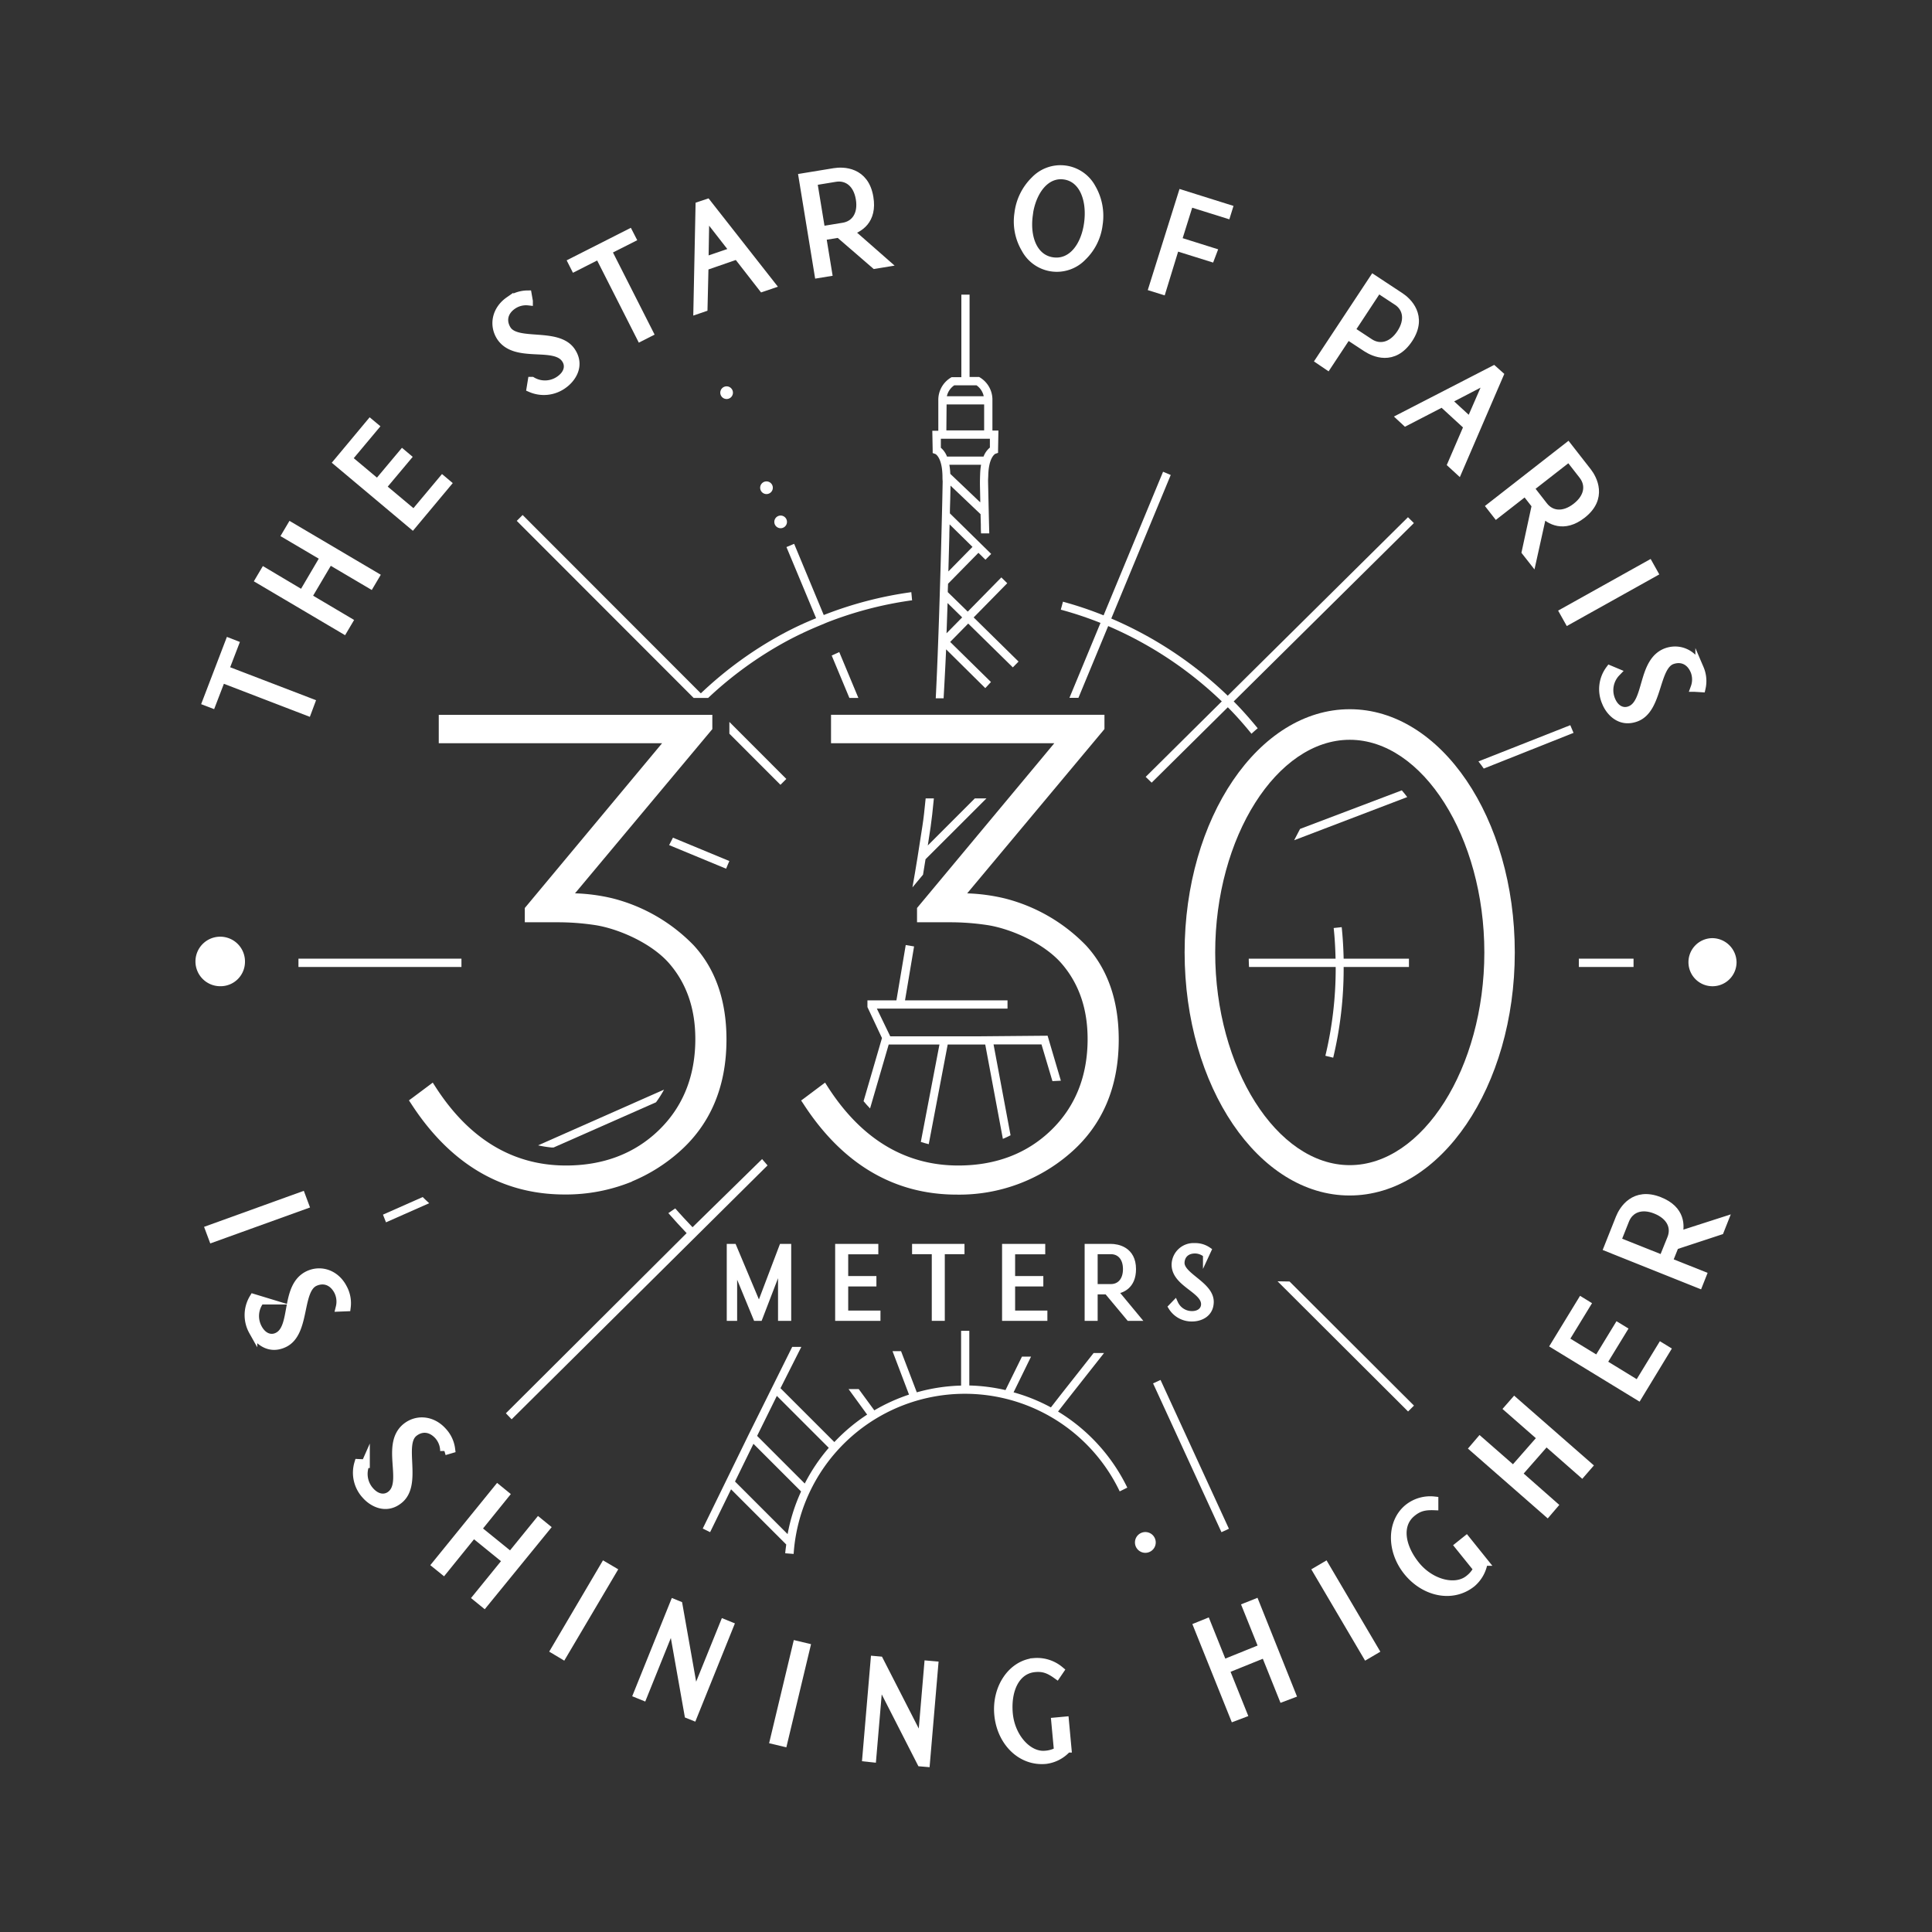 <svg id="Calque_1" data-name="Calque 1" xmlns="http://www.w3.org/2000/svg" viewBox="0 0 595.28 595.28"><rect x="0" y="0" width="595.28" height="595.28" fill="#333333" stroke="none"/><defs><style>.cls-1,.cls-3,.cls-4{fill:#fff;}.cls-2{fill:#b57d25;}.cls-3,.cls-4{stroke:#fff;stroke-miterlimit:10;}.cls-3{stroke-width:2.61px;}.cls-4{stroke-width:1.95px;}</style></defs><rect class="cls-1" x="365.72" y="423.37" width="2.53" height="50.46" transform="translate(-153.81 194.25) rotate(-24.68)"/><path class="cls-1" d="M352.89,478.45a3.2,3.2,0,1,0-3.19-3.2A3.2,3.2,0,0,0,352.89,478.45Z"/><path class="cls-2" d="M326.85,373.57v0l-.1.1Z"/><path class="cls-2" d="M415.3,345.78l.05,0s0,0,0,0a.11.11,0,0,0-.05-.09S415.3,345.74,415.3,345.78Z"/><path class="cls-1" d="M287.74,246h-2.53c-.34,3.53-.66,6.37-1,8.5-1,6.63-2,12.93-3.07,18.91l3.26-3.91c.24-1.43.48-2.94.77-4.75L303.94,246h-3.58l-14.49,14.5c.28-1.85.57-3.69.86-5.63C287.06,252.62,287.4,249.64,287.74,246Z"/><path class="cls-2" d="M243.18,479h0c0-.1,0-.21,0-.32C243.21,478.82,243.19,478.92,243.18,479Z"/><path class="cls-1" d="M326,434.92l2.88-3.7,11.29-14.33h-3.21l-10.16,12.89-3,3.86A55.23,55.23,0,0,0,312.3,429l5.38-11h-2.8l-5.07,10.31a55.32,55.32,0,0,0-11.15-1.42V410.05h-2.53v16.87A55.46,55.46,0,0,0,282.48,429l-4.85-12.68H275l5.08,13.38a56.1,56.1,0,0,0-10.69,4.85L264.59,428h-3.13l5.72,7.86a55.78,55.78,0,0,0-10.1,8.46l-16.6-16.59L246.9,415h-2.81l-13.6,27.39-.28.58-13.68,28,2.27,1.11,6.45-13.2,17,17c-.1.9-.25,1.8-.31,2.71l2.59.2A52.88,52.88,0,0,1,345,459.52l2.34-1.16A56,56,0,0,0,326,434.92Zm-86.64-4.82,16,16a55.56,55.56,0,0,0-7.4,11l-14.68-14.68Zm3.36,42.63-16.25-16.25,5.68-11.62,14.68,14.68A55,55,0,0,0,242.67,472.73Z"/><path class="cls-1" d="M312.07,205.63l1.76-1.79L300,190.24l10.35-10.54-1.82-1.79-10.35,10.54-6.15-6c0-.86.05-1.74.08-2.59l9.36-9.53,2.17,2.13,1.76-1.79-12.72-12.49c0-1.58.07-3,.1-4.28l.09-4.27,9.26,8.8c0,.59.05,2.09.08,3.18,0,.87,0,1.81.07,2.74h2.53c-.11-4.2-.19-7.83-.25-10.56l-.12-5.56c0-.66.05-1.23.06-1.63.1-5.74,2.15-6.76,2.17-6.77l.85-.3,0-.87.11-6h-1.85l0-9.33a8,8,0,0,0-3.8-7l-.3-.18h-2.94V90.78h-2.53v25.43h-3l-.3.18a8,8,0,0,0-3.8,7l0,9.33h-1.85l.11,6,0,.87.85.3s2.07,1,2.17,6.77c0,.4,0,1,.06,1.63l-.11,5.56c-.07,2.93-.16,6.88-.28,11.48-.14,5.64-.33,12.27-.55,19.27-.12,4-.26,8.06-.41,12.15q-.37,10.28-.78,18.4h2.42s.57-10,.77-15.08l12.07,11.95,1.75-1.88-12.57-12.35,5.56-5.66ZM299.64,168.5l-7.43,7.57c.11-3.82.2-7.45.29-10.73,0-1.32.06-2.57.09-3.77ZM302,146s-.09,2-.06,3.58l.09,4.27c0,.29,0,.63,0,.94L292.8,146a19.64,19.64,0,0,0-.29-2.8h9.77A19.64,19.64,0,0,0,302,146Zm-8-27.27h6.89a5.46,5.46,0,0,1,2.21,3.36H291.74A5.5,5.5,0,0,1,294,118.74Zm-2.34,5.89h11.57l0,8H291.59Zm-1.77,13.29,0-2.72H305l0,2.72a6.62,6.62,0,0,0-1.95,2.76H291.78A6.62,6.62,0,0,0,289.84,137.92Zm1.75,57.22c.12-3.13.22-6.25.32-9.32l4.5,4.42Z"/><path class="cls-1" d="M322.78,319.12l-21.58.19H274.3l-4.13-8.55h40.26l0-2.53H278.85l2.79-16.62-2.57-.43-2.87,17.05h-8.93v2.06l4.48,9.55-5.67,19.45c.65.78,1.31,1.53,2,2.24l5.74-19.69h15.64l-5.74,30c.81.26,1.62.5,2.44.7L292,321.84h11.57L309,350.9c.81-.34,1.6-.69,2.37-1.1l-5.24-28h14.77l3.37,11.31,2.6-.13Z"/><path class="cls-1" d="M75.48,296.46a7.63,7.63,0,1,0-7.63,7.41A7.52,7.52,0,0,0,75.48,296.46Z"/><path class="cls-1" d="M527.43,289.06a7.41,7.41,0,1,0,7.63,7.4A7.52,7.52,0,0,0,527.43,289.06Z"/><path class="cls-1" d="M327.52,185.38l-.67,2.47.3.08a111.52,111.52,0,0,1,11.93,4l-9.57,23.09h2.77l9.17-22.12a116.77,116.77,0,0,1,35,23.21L353,239.37c.62.59,1.24,1.18,1.84,1.78l23.47-23.23c2.58,2.58,5,5.34,7.29,8.16.63-.58,1.27-1.15,1.92-1.69-2.35-2.86-4.79-5.65-7.4-8.27l55.29-54.72.23-.23-1.82-1.81-55.54,55a119.11,119.11,0,0,0-35.88-23.78l18.2-43.94.12-.29-2.36-1-18.33,44.25a112.13,112.13,0,0,0-12.24-4.13Z"/><path class="cls-1" d="M118.93,376.62l13.31-5.89c-.68-.62-1.36-1.24-2-1.9L118,374.25Z"/><path class="cls-1" d="M157.64,437.31l78.85-78.23-1.68-1.95-21.43,21c-1.41-1.48-4-4.25-5.33-5.8l-2.12,1.45c1.44,1.68,4.11,4.57,5.63,6.17l-55.69,55.5Z"/><polygon class="cls-1" points="393.64 394.79 433.63 434.68 433.85 434.9 435.67 433.09 397.33 394.85 393.64 394.79"/><path class="cls-1" d="M206.17,260.39l17.56,7.27c.32-.79.64-1.58,1-2.36l-17.38-7.2Z"/><path class="cls-1" d="M234.22,150.27a1.95,1.95,0,1,0,1.94-1.94A1.94,1.94,0,0,0,234.22,150.27Z"/><path class="cls-1" d="M240.58,162.75a1.95,1.95,0,1,0-2-1.95A1.94,1.94,0,0,0,240.58,162.75Z"/><path class="cls-1" d="M225.83,121a1.95,1.95,0,1,0-1.94,1.94A1.94,1.94,0,0,0,225.83,121Z"/><path class="cls-1" d="M241.25,195.25a118.31,118.31,0,0,0-25.31,18.38L161.25,158.9l-.22-.22-1.81,1.81,54.51,54.56h4.46a115.63,115.63,0,0,1,24.27-17.55c3.25-1.74,6.58-3.31,10-4.72v0l2.38-1v0A114.89,114.89,0,0,1,280.73,185l.3,0-.24-2.55-.33.05a117.41,117.41,0,0,0-26.65,7l-9-21.65-.12-.29-2.37,1,9.14,21.92C248,191.86,244.57,193.47,241.25,195.25Z"/><path class="cls-1" d="M242.28,240l-17.55-17.57v3.63l15.74,15.75C241.07,241.2,241.67,240.6,242.28,240Z"/><polygon class="cls-1" points="264.48 215.05 258.59 200.91 256.26 201.98 261.71 215.05 264.48 215.05"/><polygon class="cls-1" points="142.18 295.91 142.18 295.38 91.96 295.38 91.96 297.94 142.18 297.94 142.18 295.91"/><path class="cls-1" d="M202.13,339.63a32.42,32.42,0,0,0,2.47-3.9L165.79,352.9a36.38,36.38,0,0,0,4.2.67l.56,0Z"/><path class="cls-1" d="M411.55,298.36a115.21,115.21,0,0,1-3.18,26.94l2.41.59A117.59,117.59,0,0,0,414,298.36c0-.14,0-.28,0-.42h20.12v-2.56H414c-.08-3.24-.26-6.49-.6-9.71l-2.47.27c.34,3.13.5,6.29.58,9.44H384.76c0,.86.05,1.71.08,2.56h26.7C411.54,298.08,411.55,298.22,411.55,298.36Z"/><path class="cls-1" d="M431.92,243.52,400.57,255.4l-1.82,3.49,34.84-13.3C433.05,244.87,432.49,244.19,431.92,243.52Z"/><path class="cls-1" d="M457.17,236.81l27.66-11-1-2.37-28.3,11.16C456.1,235.32,456.64,236.06,457.17,236.81Z"/><rect class="cls-1" x="486.47" y="295.38" width="16.85" height="2.56"/><path class="cls-1" d="M194.76,364a52,52,0,0,0,14.18-8.8c9.88-8.54,14.9-20.29,14.9-34.92,0-12-3.4-21.72-10.09-29a52.9,52.9,0,0,0-25.07-14.5,56.88,56.88,0,0,0-11.51-1.53l42-50.23.31-.36v-4.4H135.19V229H204l-42,50.41-.3.36v4.4h7.43c.09,0,1,0,2.54,0a76.11,76.11,0,0,1,11.92.9c7.19,1.17,17.28,5.61,22.65,11.83s8,14,8,23.23c0,11.4-3.78,20.85-11.22,28.07s-17.08,10.91-28.64,10.91c-16.38,0-29.93-8.19-40.28-24.36l-.76-1.18-1.12.84L127,338.31l-1,.73.66,1c12,18.55,27.93,28,47.29,28a53.83,53.83,0,0,0,20.83-4"/><path class="cls-1" d="M344.7,320.31c0-12-3.39-21.72-10.08-29a52.9,52.9,0,0,0-25.07-14.5A56.88,56.88,0,0,0,298,275.26L340,225l.3-.36v-4.4H256.05V229h68.8l-42,50.41-.3.36v4.4H290c.08,0,1,0,2.54,0a76.2,76.2,0,0,1,11.92.9c7.19,1.17,17.28,5.61,22.65,11.83s8,14,8,23.23c0,11.4-3.77,20.85-11.21,28.07s-17.08,10.91-28.65,10.91c-16.38,0-29.93-8.19-40.28-24.36l-.75-1.18-1.13.84-5.25,3.94-1,.73.67,1c12,18.55,27.93,28,47.28,28a52.07,52.07,0,0,0,35-12.8C339.69,346.69,344.7,334.94,344.7,320.31Z"/><path class="cls-1" d="M466.73,293.43c0-41.37-22.76-74.91-50.85-74.91S365,252.06,365,293.43s22.76,74.92,50.84,74.92S466.73,334.81,466.73,293.43ZM415.88,359c-22.47,0-41.46-30-41.46-65.53s19-65.53,41.46-65.53,41.47,30,41.47,65.53S438.36,359,415.88,359Z"/><path class="cls-3" d="M65.56,381.46l-1-2.67,28.28-10.21,1,2.68Z"/><path class="cls-3" d="M87.51,413.88c-4.83,2.3-8.28-1.3-9.55-3.75A10.08,10.08,0,0,1,78.12,400l2.07.63a7.87,7.87,0,0,0-.79,8.51c1.56,3,4.09,3.71,6.1,2.72,5.65-2.67,2-15.39,9.51-19,3.91-1.83,8.4-.27,10.62,4a9.63,9.63,0,0,1,1.13,5.87l-2,.08a7.34,7.34,0,0,0-.54-5c-1.65-3.18-4.53-4.07-7.31-2.78C91.66,397.57,94.3,410.67,87.51,413.88Z"/><path class="cls-3" d="M123,462c-4.11,3.41-8.35.78-10.18-1.29a10.08,10.08,0,0,1-2.34-9.85l2.16.1a7.9,7.9,0,0,0,1.33,8.45c2.26,2.55,4.88,2.58,6.59,1.13,4.82-4-1.86-15.41,4.54-20.74,3.34-2.73,8.08-2.32,11.29,1.29a9.71,9.71,0,0,1,2.54,5.4l-2,.59a7.32,7.32,0,0,0-1.76-4.72c-2.38-2.68-5.39-2.83-7.76-.89C123,445.17,128.82,457.21,123,462Z"/><path class="cls-3" d="M136.63,483.85l-2.21-1.79,18.93-23.32,2.21,1.8L147,471.14l10.34,8.39,8.61-10.6,2.2,1.79L149.17,494l-2.21-1.8,9.24-11.37-10.34-8.39Z"/><path class="cls-3" d="M173.4,509.88,171,508.44l15.25-25.89,2.45,1.44Z"/><path class="cls-3" d="M223.14,500.26l1.6.65-11.23,27.86-1.32-.53-5-28.26-9.1,22.59-1.6-.65,11.23-27.86,1.28.52,5,28.27Z"/><path class="cls-3" d="M241.32,536.81l-2.77-.66,7-29.25,2.77.66Z"/><path class="cls-3" d="M286.06,513l1.72.15-2.55,29.94-1.42-.12-13.05-25.56-2.07,24.27L267,541.5l2.55-29.94,1.37.12L284,537.24Z"/><path class="cls-3" d="M325.22,530.49l2.83-.26.78,8.45a10.59,10.59,0,0,1-6.65,3.51c-7.68.71-13.76-5.66-14.52-13.9s4.16-15.48,11-16.11a10.84,10.84,0,0,1,7.84,2.48l-.91,1.34c-2.46-1.76-4.2-2.34-6.77-2.1-5.88.54-8.73,6.77-8.06,14.11s6,13.21,11.3,12.72a9.15,9.15,0,0,0,4-1.19Z"/><path class="cls-3" d="M382.92,528,380.28,529l-11.2-27.88,2.64-1.07,5.09,12.69,12.37-5-5.1-12.68,2.65-1.06L397.93,522,395.28,523l-5.46-13.61-12.36,5Z"/><path class="cls-3" d="M423.52,508.45l-2.45,1.44L405.82,484l2.45-1.44Z"/><path class="cls-3" d="M449.56,476.3l2.22-1.78,5.32,6.62a10.66,10.66,0,0,1-3.61,6.6c-6,4.83-14.6,2.88-19.79-3.57s-5.09-15.21.26-19.51a10.84,10.84,0,0,1,7.91-2.26l0,1.62c-3-.11-4.8.37-6.81,2-4.61,3.7-3.53,10.47,1.08,16.22s12.29,7.71,16.46,4.37a9.43,9.43,0,0,0,2.68-3.21Z"/><path class="cls-3" d="M478.62,463.82,476.75,466l-22.63-19.8L456,444l10.29,9,8.77-10-10.28-9,1.87-2.14,22.62,19.79-1.87,2.15-11-9.66-8.77,10Z"/><path class="cls-3" d="M504.75,430.08l-25.64-15.66,8.16-13.36,1.47.9-6.68,10.93,10.2,6.22,6.24-10.23,1.48.9L493.73,420l11,6.74,7.14-11.7,1.47.9Z"/><path class="cls-3" d="M517,380.78l14.05-4.52-1.16,2.93L516,383.76l-2,5,10.45,4.16-1.05,2.65L495.5,384.41l3.63-9.13c1-2.48,4.45-8.25,12.14-5.19C518,372.75,517.86,377.77,517,380.78Zm-4.62,7.3L515,381.6c1.37-3.45-.17-7-4.77-8.87s-8.15-.27-9.53,3.17l-2.58,6.49Z"/><path class="cls-4" d="M233,406l-6.85-16.63V406h-1.25V384.24H226L233.88,403,241,384.24h1.81V406H240.7V388.58L234,406Z"/><path class="cls-4" d="M258.3,406V384.24h11.35v1.25h-9.28v8.66h8.69v1.25h-8.69v9.38h9.94V406Z"/><path class="cls-4" d="M288.07,406V385.46H282v-1.22h14.2v1.22h-6.07V406Z"/><path class="cls-4" d="M309.73,406V384.24h11.35v1.25H311.8v8.66h8.69v1.25H311.8v9.38h9.94V406Z"/><path class="cls-4" d="M343.39,397.78,350.2,406h-2.28l-6.81-8.16h-3.88V406h-2.06V384.24h7.12c1.94,0,6.76.78,6.76,6.79C349.05,396.25,345.64,397.53,343.39,397.78Zm-6.16-1.16h5.06c2.69,0,4.69-2,4.69-5.59s-2-5.57-4.69-5.57h-5.06Z"/><path class="cls-4" d="M373,401.28c-.12,3.88-3.59,4.91-5.59,4.91a7.28,7.28,0,0,1-6.47-3.47l1.09-1.13a5.72,5.72,0,0,0,5.22,3.35c2.47,0,3.75-1.41,3.79-3,.15-4.54-9.26-6.41-9.07-12.45a5.79,5.79,0,0,1,6.13-5.5,7,7,0,0,1,4.15,1.22l-.62,1.34a5.31,5.31,0,0,0-3.41-1.31c-2.59,0-4.12,1.56-4.22,3.78C363.87,393.18,373.18,395.84,373,401.28Z"/><path class="cls-3" d="M94.71,219.18,68.23,209l-3,7.81-1.57-.6,7-18.28,1.57.61-3,7.8,26.48,10.16Z"/><path class="cls-3" d="M107.32,191.48l-1.45,2.45L80,178.65l1.45-2.45,11.77,7L100,171.67,88.2,164.72l1.45-2.45,25.89,15.28L114.09,180l-12.63-7.45L94.69,184Z"/><path class="cls-3" d="M127.06,161.71l-23-19.3,10-12,1.32,1.1-8.22,9.82,9.15,7.67,7.7-9.19,1.32,1.11-7.7,9.18,9.92,8.31,8.8-10.51,1.32,1.11Z"/><path class="cls-3" d="M176.07,108.39c2.92,4.48-.19,8.39-2.45,10a10.1,10.1,0,0,1-10.06,1.18l.35-2.14a7.88,7.88,0,0,0,8.54-.34c2.8-1.94,3.14-4.55,1.89-6.41-3.4-5.25-15.52,0-20.07-6.92-2.32-3.64-1.37-8.3,2.59-11.06a9.73,9.73,0,0,1,5.67-1.9l.35,2A7.3,7.3,0,0,0,158,94c-2.94,2-3.44,5-1.79,7.61C159.36,106.43,172,102.09,176.07,108.39Z"/><path class="cls-3" d="M197.4,103.82,184.57,78.51l-7.46,3.78-.76-1.5,17.46-8.85.77,1.5-7.47,3.78,12.83,25.31Z"/><path class="cls-3" d="M217.86,62.65,237.52,87.7l-2.57.87-7.78-10L217,82.09,216.7,94.8l-1.75.6.66-32Zm8.39,14.72-9-11.55L217,80.53Z"/><path class="cls-3" d="M261.6,71.25,272.71,81l-3.1.51-11.1-9.59-5.28.86,1.82,11.11-2.81.46-4.85-29.66,9.7-1.59c2.64-.43,9.37-.44,10.71,7.73C269,67.91,264.61,70.41,261.6,71.25Zm-8.64-.2,6.89-1.13c3.66-.6,5.94-3.77,5.14-8.66s-4-7.13-7.63-6.53l-6.89,1.13Z"/><path class="cls-3" d="M316,76.68a16.43,16.43,0,0,1-2.14-10.9,17,17,0,0,1,5-10.2,10.9,10.9,0,0,1,17.47,2.34,17.06,17.06,0,0,1,2.12,11.16,16.5,16.5,0,0,1-4.94,10A10.92,10.92,0,0,1,316,76.68Zm.93-10.48c-1,7.26,1.61,13.61,7.47,14.39s10-4.66,10.94-11.93S333.74,54.8,327.93,54,317.88,58.89,316.9,66.2Z"/><path class="cls-3" d="M358,89.38l-2.72-.85,9-28.67,14.15,4.44-.51,1.64-11.44-3.58-3.72,11.88,10.86,3.41L373,79.29l-10.86-3.4Z"/><path class="cls-3" d="M409,112.6,406.65,111,423.17,86l8.24,5.43c2.2,1.44,7.18,6,2.63,12.93-4.71,7.16-10.77,4.21-13,2.76l-5.87-3.86Zm21.47-19.82-5.87-3.86-8.46,12.85,5.86,3.86c3.06,2,6.92,1.25,9.65-2.89S433.55,94.79,430.49,92.78Z"/><path class="cls-3" d="M461.93,115.55l-12.6,29.25-2-1.84,5-11.6-7.94-7.29-11.29,5.84-1.36-1.26L460.19,114ZM453,130l5.85-13.42-13.05,6.8Z"/><path class="cls-3" d="M475.31,158.06l-3.19,14.41L470.18,170l3.1-14.33-3.3-4.22-8.87,6.92-1.75-2.24,23.7-18.49,6.05,7.75c1.64,2.11,4.88,8-1.65,13.1C481.78,162.91,477.5,160.29,475.31,158.06Zm-4-7.68,4.29,5.51c2.28,2.92,6.16,3.4,10.07.35s4.35-6.9,2.07-9.83l-4.29-5.5Z"/><path class="cls-3" d="M483.25,191.12l-1.39-2.48L508.09,174l1.39,2.48Z"/><path class="cls-3" d="M504,221.09c-5,1.8-8.11-2.12-9.12-4.69A10.07,10.07,0,0,1,496,206.34l2,.84a7.88,7.88,0,0,0-1.65,8.39c1.25,3.16,3.7,4.1,5.8,3.31,5.9-2.09,3.54-15.11,11.37-17.93,4.07-1.42,8.39.59,10.16,5.08a9.67,9.67,0,0,1,.54,5.95l-2-.12a7.3,7.3,0,0,0,0-5c-1.31-3.33-4.09-4.5-7-3.5C509.76,205.28,511.07,218.58,504,221.09Z"/></svg>